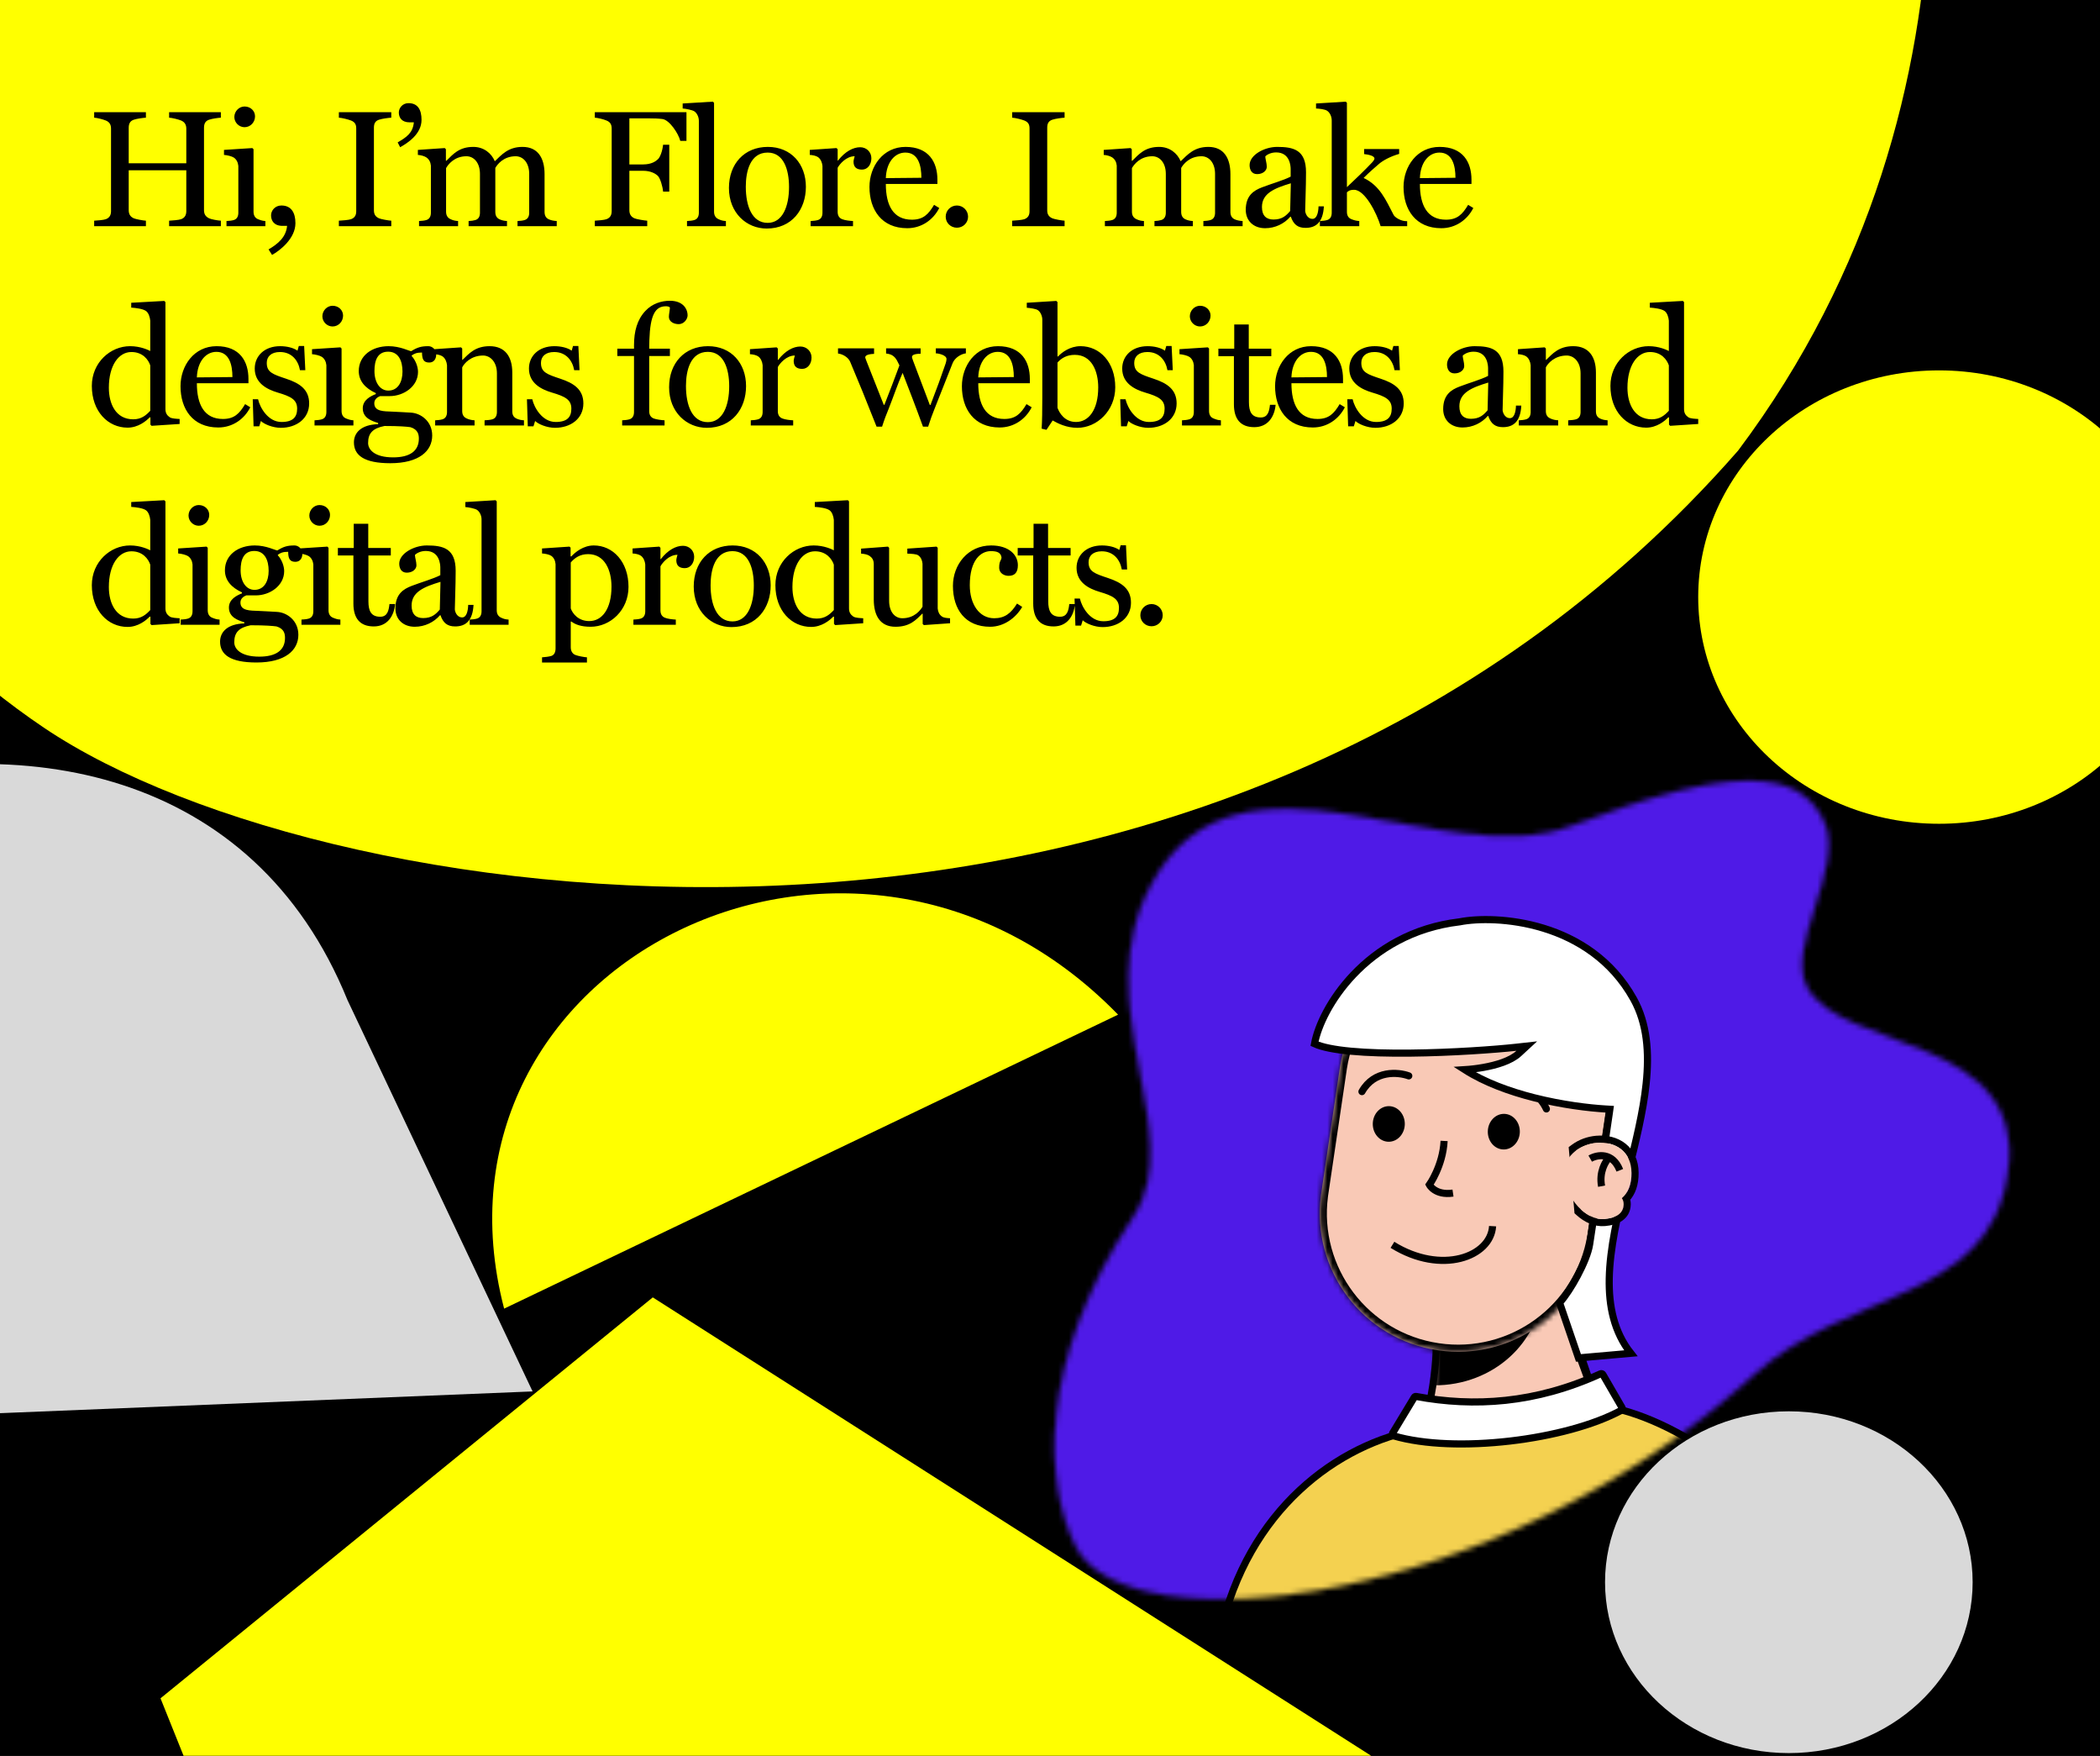 <svg width="390" height="326" viewBox="0 0 390 326" fill="none" xmlns="http://www.w3.org/2000/svg">
<rect x="0" y="0" width="390" height="326" fill="#808080" stroke="none"/>
<g clip-path="url(#clip0_2115_3303)">
<rect width="390" height="326" fill="black"/>
<g clip-path="url(#clip1_2115_3303)">
<rect width="390" height="326.923" transform="translate(0 -0.461)" fill="black"/>
<mask id="mask0_2115_3303" style="mask-type:alpha" maskUnits="userSpaceOnUse" x="195" y="144" width="179" height="153">
<path d="M210.519 225.877C213.094 221.989 213.814 217.585 213.643 212.815C213.493 208.622 212.655 204.142 211.782 199.48C211.663 198.841 211.542 198.198 211.423 197.551C209.444 186.834 207.752 175.236 214.008 163.91C218.019 156.65 223.392 152.932 229.571 151.294C235.753 149.655 242.743 150.096 249.989 151.16C253.059 151.611 256.173 152.173 259.291 152.736C259.852 152.837 260.414 152.939 260.976 153.039C264.654 153.699 268.325 154.332 271.92 154.755C279.109 155.601 285.994 155.607 292.012 153.305C306.576 147.735 317.213 144.979 324.76 144.965C328.532 144.959 331.529 145.638 333.857 146.991C336.184 148.343 337.847 150.37 338.949 153.068C339.775 155.093 339.743 157.512 339.284 160.123C338.833 162.687 337.971 165.431 337.114 168.162L337.067 168.313C336.194 171.093 335.334 173.856 334.927 176.392C334.519 178.929 334.563 181.246 335.507 183.131C337.05 186.215 340.419 188.294 344.524 190.092C346.564 190.986 348.788 191.811 351.065 192.656L351.111 192.673C353.405 193.524 355.751 194.396 358.016 195.378C362.549 197.342 366.755 199.746 369.573 203.306C372.389 206.864 373.823 211.581 372.802 218.18C371.891 224.07 369.587 228.333 366.371 231.665C363.154 234.998 359.023 237.401 354.455 239.567C352.301 240.588 350.052 241.557 347.756 242.545L347.337 242.725C344.896 243.776 342.406 244.855 339.927 246.048C334.971 248.433 330.061 251.276 325.68 255.27C301.706 277.129 272.561 289.776 248.239 294.611C236.078 297.029 225.125 297.493 216.629 296.179C208.131 294.865 202.103 291.776 199.772 287.099C194.11 275.738 192.366 253.286 210.519 225.877Z" fill="#F4D150" stroke="black" stroke-width="0.09"/>
</mask>
<g mask="url(#mask0_2115_3303)">
<rect x="156.102" y="99.525" width="237.498" height="230.953" transform="rotate(-5.891 156.102 99.525)" fill="#4F1AE7"/>
<path d="M260.82 279.029C264.978 272.029 267.272 255.685 267.149 249.284L288.835 237.586L301.628 275.427L260.82 279.029Z" fill="#FC909F" stroke="black" stroke-width="1.322"/>
<mask id="mask1_2115_3303" style="mask-type:alpha" maskUnits="userSpaceOnUse" x="260" y="237" width="42" height="43">
<path d="M260.82 279.029C264.978 272.029 267.272 255.685 267.149 249.284L288.835 237.586L301.628 275.427L260.82 279.029Z" fill="#FFEDEF"/>
</mask>
<g mask="url(#mask1_2115_3303)">
<ellipse cx="19.492" cy="17.84" rx="19.492" ry="17.84" transform="matrix(-0.996 0.088 0.088 0.996 284.629 219.879)" fill="black"/>
</g>
<g clip-path="url(#clip2_2115_3303)">
<path d="M260.095 276.271C264.254 269.271 266.838 256.219 266.715 249.817L288.402 238.119L300.904 272.669L260.095 276.271Z" fill="#F9C9B6" stroke="black" stroke-width="1.322"/>
<mask id="mask2_2115_3303" style="mask-type:alpha" maskUnits="userSpaceOnUse" x="260" y="238" width="42" height="42">
<path d="M260.386 279.562C264.544 272.562 266.838 256.219 266.715 249.817L288.402 238.119L301.194 275.96L260.386 279.562Z" fill="#F9C9B6"/>
</mask>
<g mask="url(#mask2_2115_3303)">
<g style="mix-blend-mode:multiply">
<ellipse cx="19.492" cy="17.84" rx="19.492" ry="17.84" transform="matrix(-0.996 0.088 0.088 0.996 284.637 219.879)" fill="black"/>
</g>
</g>
<mask id="path-9-inside-1_2115_3303" fill="white">
<path fill-rule="evenodd" clip-rule="evenodd" d="M245.311 222.023L245.306 222.022L245.377 221.544L248.798 198.46C248.803 198.426 248.808 198.393 248.813 198.36C248.818 198.326 248.823 198.293 248.828 198.259L248.838 198.189L248.838 198.189C250.997 184.253 264.006 174.653 277.977 176.723C291.949 178.794 301.614 191.754 299.638 205.717L299.639 205.718L296.186 229.02C296.183 229.037 296.181 229.054 296.178 229.072C296.175 229.089 296.173 229.107 296.17 229.124L296.107 229.55L296.103 229.55C293.802 243.319 280.882 252.763 267.013 250.708C253.145 248.653 243.52 235.868 245.311 222.023Z"/>
</mask>
<path fill-rule="evenodd" clip-rule="evenodd" d="M245.311 222.023L245.306 222.022L245.377 221.544L248.798 198.46C248.803 198.426 248.808 198.393 248.813 198.36C248.818 198.326 248.823 198.293 248.828 198.259L248.838 198.189L248.838 198.189C250.997 184.253 264.006 174.653 277.977 176.723C291.949 178.794 301.614 191.754 299.638 205.717L299.639 205.718L296.186 229.02C296.183 229.037 296.181 229.054 296.178 229.072C296.175 229.089 296.173 229.107 296.17 229.124L296.107 229.55L296.103 229.55C293.802 243.319 280.882 252.763 267.013 250.708C253.145 248.653 243.52 235.868 245.311 222.023Z" fill="#F9C9B6"/>
<path d="M245.306 222.022L245.112 223.329L243.805 223.136L243.999 221.828L245.306 222.022ZM245.311 222.023L245.504 220.715L246.788 220.906L246.621 222.192L245.311 222.023ZM245.377 221.544L246.684 221.737L246.684 221.737L245.377 221.544ZM248.798 198.46L250.106 198.648L250.105 198.653L248.798 198.46ZM248.813 198.36L247.505 198.166L247.505 198.166L248.813 198.36ZM248.828 198.259L250.135 198.453L250.134 198.458L248.828 198.259ZM248.838 198.189L247.531 197.996L247.724 196.689L249.031 196.882L248.838 198.189ZM248.838 198.189L250.144 198.392L249.943 199.689L248.645 199.497L248.838 198.189ZM277.977 176.723L278.171 175.416L277.977 176.723ZM299.638 205.717L299.443 207.025L298.146 206.831L298.33 205.532L299.638 205.717ZM299.639 205.718L299.834 204.411L301.14 204.605L300.946 205.911L299.639 205.718ZM296.186 229.02L294.878 228.828L294.878 228.826L296.186 229.02ZM296.17 229.124L294.863 228.931L294.863 228.928L296.17 229.124ZM296.107 229.55L297.414 229.744L297.221 231.051L295.914 230.858L296.107 229.55ZM296.103 229.55L294.799 229.332L295.013 228.053L296.296 228.242L296.103 229.55ZM267.013 250.708L266.82 252.015L266.82 252.015L267.013 250.708ZM245.5 220.715L245.504 220.715L245.117 223.33L245.112 223.329L245.5 220.715ZM246.684 221.737L246.613 222.216L243.999 221.828L244.07 221.35L246.684 221.737ZM250.105 198.653L246.684 221.737L244.07 221.35L247.491 198.266L250.105 198.653ZM247.49 198.271C247.495 198.236 247.5 198.201 247.505 198.166L250.12 198.553C250.115 198.585 250.11 198.617 250.106 198.648L247.49 198.271ZM247.505 198.166C247.511 198.131 247.516 198.096 247.521 198.061L250.134 198.458C250.129 198.49 250.124 198.522 250.12 198.553L247.505 198.166ZM250.145 198.383L250.135 198.453L247.52 198.066L247.531 197.996L250.145 198.383ZM248.645 199.497L248.645 199.497L249.031 196.882L249.032 196.882L248.645 199.497ZM247.532 197.987C249.802 183.333 263.48 173.239 278.171 175.416L277.783 178.031C264.531 176.067 252.192 185.173 250.144 198.392L247.532 197.987ZM278.171 175.416C292.861 177.593 303.024 191.22 300.947 205.903L298.33 205.532C300.204 192.288 291.036 179.994 277.783 178.031L278.171 175.416ZM299.444 207.025L299.443 207.025L299.833 204.41L299.834 204.411L299.444 207.025ZM294.878 228.826L298.332 205.524L300.946 205.911L297.493 229.213L294.878 228.826ZM297.493 229.211C297.491 229.229 297.488 229.247 297.485 229.266L294.871 228.878C294.873 228.862 294.876 228.845 294.878 228.828L297.493 229.211ZM297.485 229.266C297.483 229.284 297.48 229.302 297.477 229.321L294.863 228.928C294.866 228.911 294.868 228.895 294.871 228.878L297.485 229.266ZM294.8 229.357L294.863 228.931L297.477 229.318L297.414 229.744L294.8 229.357ZM296.296 228.242L296.3 228.243L295.914 230.858L295.909 230.857L296.296 228.242ZM297.406 229.767C294.986 244.246 281.402 254.176 266.82 252.015L267.207 249.401C280.362 251.35 292.617 242.392 294.799 229.332L297.406 229.767ZM266.82 252.015C252.237 249.854 242.117 236.411 244 221.853L246.621 222.192C244.922 235.324 254.053 247.452 267.207 249.401L266.82 252.015Z" fill="black" mask="url(#path-9-inside-1_2115_3303)"/>
</g>
<path d="M277.195 227.664C276.866 233.331 267.719 236.792 258.596 231.13" stroke="black" stroke-width="1.322"/>
<path d="M261.631 199.76C259.688 199.047 255.23 198.633 252.934 202.683" stroke="black" stroke-width="1.322" stroke-linecap="round"/>
<path d="M287.186 205.899C286.332 204.013 283.502 200.544 279.004 201.746" stroke="black" stroke-width="1.322" stroke-linecap="round"/>
<path d="M271.118 171.152L271.093 171.157L271.068 171.16C262.314 172.193 255.799 176.288 251.347 180.977C247.082 185.469 244.74 190.473 244.125 193.797C245.529 194.442 247.875 194.896 250.842 195.176C254.078 195.482 257.939 195.574 261.867 195.535C269.723 195.457 277.791 194.861 281.547 194.447L283.542 194.227L282.068 195.589C281.302 196.297 280.247 196.835 279.117 197.248C277.979 197.664 276.72 197.969 275.508 198.186C274.259 198.41 273.035 198.544 272.016 198.608C275.737 200.987 280.354 202.661 284.862 203.806C290.068 205.128 295.071 205.73 298.258 205.914L298.974 205.955L298.874 206.666C298.192 211.511 296.899 219.991 296.032 225.678C295.648 228.201 295.347 230.175 295.22 231.037C294.996 232.568 294.061 234.803 292.952 236.885C291.93 238.805 290.707 240.695 289.639 241.886L293.142 252.128L302.871 251.269C299.758 247.328 298.752 242.544 298.859 237.368C298.974 231.764 300.396 225.622 301.923 219.463C302.073 218.857 302.224 218.251 302.375 217.644C303.768 212.063 305.157 206.496 305.71 201.23C306.323 195.397 305.9 190.026 303.382 185.493C299.305 178.153 292.882 174.25 286.632 172.337C280.369 170.421 274.327 170.521 271.118 171.152Z" fill="white" stroke="black" stroke-width="1.322"/>
<ellipse cx="2.973" cy="3.304" rx="2.973" ry="3.304" transform="matrix(-1 -0.03 -0.03 1 282.352 206.904)" fill="black"/>
<ellipse cx="2.973" cy="3.304" rx="2.973" ry="3.304" transform="matrix(-1 -0.021 -0.021 1 260.961 205.445)" fill="black"/>
<path d="M268.191 211.842C267.953 216.462 265.456 219.972 265.456 219.972C265.456 219.972 266.508 222.011 269.842 221.521" stroke="black" stroke-width="1.322"/>
<path d="M292.048 213.669L292.015 213.301L292.312 213.08C293.474 212.218 294.932 211.673 296.476 211.537C298.332 211.373 300.121 211.795 301.462 212.853C302.818 213.923 303.646 215.59 303.656 217.757C303.667 219.87 303.099 221.475 302.022 222.604C302.147 222.924 302.206 223.276 302.195 223.653C302.162 224.74 301.686 225.563 300.888 226.115C300.127 226.641 299.116 226.892 298.024 226.988C296.221 227.148 294.554 226.317 293.236 225.126L293.043 224.952L293.021 224.694L292.048 213.669Z" stroke="black" stroke-width="1.322"/>
<path fill-rule="evenodd" clip-rule="evenodd" d="M290.54 219.024C290.497 218.81 290.466 218.592 290.446 218.371C290.149 215.008 293.081 212.5 296.534 212.195C299.988 211.89 302.976 213.782 302.995 217.761C303.006 219.974 302.348 221.49 301.205 222.468C301.429 222.788 301.548 223.176 301.534 223.633C301.481 225.39 300.052 226.146 297.966 226.331C294.313 226.653 291.014 222.288 290.54 219.024Z" fill="#F9C9B6"/>
<path d="M295.326 215.122C296.589 214.402 299.457 213.828 300.824 217.29" stroke="black" stroke-width="1.322"/>
<path d="M298.797 214.98C298.137 215.647 296.941 217.632 297.437 220.241" stroke="black" stroke-width="1.322"/>
<path d="M226.588 303.394L335.543 293.777C333.434 284.973 327.286 277.31 319.993 271.576C312.496 265.683 303.879 261.898 297.406 261.011C292.03 260.274 285.838 260.217 278.635 260.853C275.523 261.127 273.143 261.816 270.9 262.645C270.07 262.952 269.237 263.288 268.385 263.631C266.975 264.199 265.513 264.789 263.919 265.306L263.874 265.32L263.828 265.328C248.432 267.976 231.653 280.371 226.588 303.394Z" fill="#F4D150" stroke="black" stroke-width="1.322"/>
<path d="M301.257 261.39L297.676 255.206C297.59 255.059 297.405 255.001 297.25 255.072C285.158 260.592 273.776 261.283 262.994 259.283C262.859 259.257 262.721 259.319 262.65 259.437L258.618 266.112C258.507 266.295 258.593 266.533 258.799 266.593C270.242 269.96 290.931 267.39 301.136 261.839C301.298 261.751 301.35 261.549 301.257 261.39Z" fill="white" stroke="black" stroke-width="1.322"/>
</g>
<ellipse cx="332.213" cy="293.77" rx="34.135" ry="31.731" fill="#D9D9D9"/>
<path d="M322.793 83.662C226.541 193.655 61.692 171.174 8.159 135.116C-45.373 99.059 -80.95 18.77 -80.95 18.77L-34.796 -2.384L346.74 -92.191C359.566 -61.32 372.731 17.07 322.793 83.662Z" fill="#FFFF00"/>
<path d="M29.809 315.329L121.23 240.887L285.578 345.732L55.123 378.387L29.809 315.329Z" fill="#FFFF00"/>
<path d="M64.535 185.692C29.672 99.852 -108.512 155.126 -108.512 222.997L-111.539 266.942L98.91 258.348L64.535 185.692Z" fill="#D9D9D9"/>
<ellipse cx="360.109" cy="110.861" rx="44.727" ry="42.09" fill="#FFFF00"/>
<path d="M93.624 242.977C76.916 178.86 158.708 138.13 207.644 188.394L93.624 242.977Z" fill="#FFFF00"/>
</g>
<path d="M41.017 42H31.407V40.977C31.965 40.946 33.236 40.853 33.639 40.698C34.383 40.419 34.6 39.861 34.6 39.179V31.615H23.905V39.024C23.905 39.706 24.153 40.233 24.866 40.543C25.238 40.698 26.54 40.946 27.098 40.977V42H17.488V40.977C18.046 40.946 19.255 40.853 19.658 40.698C20.402 40.419 20.619 39.861 20.619 39.179V23.896C20.619 23.214 20.402 22.687 19.658 22.377C19.131 22.16 18.046 21.881 17.488 21.85V20.827H27.098V21.85C26.54 21.881 25.424 22.036 24.866 22.222C24.091 22.47 23.905 23.059 23.905 23.741V30.313H34.6V23.896C34.6 23.214 34.352 22.687 33.639 22.377C33.112 22.16 31.965 21.881 31.407 21.85V20.827H41.017V21.85C40.459 21.881 39.405 22.036 38.847 22.222C38.072 22.47 37.886 23.059 37.886 23.741V39.024C37.886 39.706 38.134 40.202 38.847 40.543C39.219 40.729 40.459 40.946 41.017 40.977V42ZM47.363 21.602C47.363 22.687 46.526 23.617 45.41 23.617C44.387 23.617 43.519 22.749 43.519 21.726C43.519 20.672 44.387 19.773 45.41 19.773C46.557 19.773 47.363 20.61 47.363 21.602ZM49.285 42H42.062V41.039C42.62 41.008 42.992 40.977 43.426 40.853C44.015 40.667 44.263 40.171 44.263 39.489V30.809C44.201 30.158 43.922 29.6 43.426 29.259C43.054 29.011 42.155 28.794 41.597 28.763V27.833L46.867 27.492L47.084 27.709V39.303C47.084 39.985 47.363 40.481 47.921 40.698C48.386 40.884 48.727 41.008 49.285 41.039V42ZM54.865 41.442C54.865 44.294 51.982 46.526 50.525 47.332L49.874 46.309C51.61 45.286 53.129 44.046 53.315 41.938H52.478C50.866 41.938 50.339 40.946 50.339 39.985C50.339 39.117 51.052 38.156 52.261 38.156C54.09 38.156 54.865 39.489 54.865 41.442ZM72.666 42H62.932V40.977C63.49 40.946 64.793 40.853 65.195 40.698C65.939 40.419 66.156 39.892 66.156 39.21V23.865C66.156 23.183 65.971 22.687 65.195 22.377C64.638 22.16 63.49 21.881 62.932 21.85V20.827H72.666V21.85C72.109 21.881 70.962 22.036 70.403 22.222C69.629 22.47 69.442 23.028 69.442 23.71V39.055C69.442 39.737 69.691 40.233 70.403 40.543C70.775 40.698 72.109 40.946 72.666 40.977V42ZM78.284 22.253C78.284 24.919 75.68 26.562 74.316 27.337L73.851 26.438C75.494 25.477 76.672 24.702 76.858 22.718H76.083C74.564 22.718 74.068 21.788 74.068 20.889C74.068 20.052 74.75 19.153 75.866 19.153C77.602 19.153 78.284 20.393 78.284 22.253ZM85.074 41.039V42H77.82V41.039C78.378 41.008 78.75 40.977 79.184 40.853C79.773 40.667 80.021 40.171 80.021 39.489V30.747C79.959 30.096 79.68 29.569 79.184 29.228C78.812 28.98 78.161 28.794 77.603 28.763V27.833L82.594 27.492L82.811 27.709V29.848H82.904C84.113 28.67 85.229 27.275 87.895 27.275C89.848 27.275 91.274 28.453 91.894 29.941C93.165 28.732 94.374 27.275 97.04 27.275C99.923 27.275 101.132 29.383 101.132 32.328V39.334C101.132 40.016 101.38 40.481 101.938 40.729C102.372 40.915 102.837 41.008 103.395 41.039V42H96.11V41.039C96.668 41.008 97.009 40.977 97.443 40.853C98.032 40.667 98.28 40.171 98.28 39.489V32.297C98.28 30.158 97.102 29.011 95.769 29.011C93.506 29.011 92.359 30.53 91.987 31.181V39.334C91.987 40.016 92.235 40.481 92.793 40.729C93.227 40.915 93.599 41.008 94.157 41.039V42H87.027V41.039C87.585 41.008 87.864 40.977 88.298 40.853C88.887 40.667 89.135 40.171 89.135 39.489V32.297C89.135 30.158 87.957 29.011 86.624 29.011C84.361 29.011 83.214 30.561 82.842 31.212V39.303C82.842 39.985 83.121 40.45 83.679 40.698C84.144 40.915 84.516 41.008 85.074 41.039ZM127.486 26.159H126.339C125.998 24.795 124.355 22.284 123.022 22.098C122.278 22.005 121.441 21.974 120.449 21.974H116.884V30.53H119.426C121.007 30.53 121.782 29.941 122.185 29.569C122.619 29.166 123.022 28.019 123.146 26.872H124.293V35.583H123.146C123.084 34.684 122.619 33.103 122.185 32.669C121.782 32.266 120.883 31.708 119.426 31.708H116.884V39.024C116.884 39.706 117.132 40.233 117.845 40.543C118.217 40.698 119.643 40.946 120.201 40.977V42H110.467V40.977C111.025 40.946 112.234 40.853 112.637 40.698C113.381 40.419 113.598 39.861 113.598 39.179V23.896C113.598 23.214 113.412 22.687 112.637 22.377C112.048 22.129 111.025 21.881 110.467 21.85V20.827H127.486V26.159ZM134.81 42H127.587V41.039C128.145 41.008 128.517 40.977 128.951 40.853C129.54 40.667 129.788 40.171 129.788 39.489V22.439C129.788 21.726 129.447 21.013 128.951 20.672C128.579 20.424 127.339 20.176 126.781 20.145V19.215L132.392 18.874L132.609 19.091V39.303C132.609 39.985 132.888 40.45 133.446 40.698C133.911 40.915 134.252 41.008 134.81 41.039V42ZM149.665 34.684C149.665 38.9 147.061 42.434 142.38 42.434C138.66 42.434 135.374 39.551 135.374 34.901C135.374 30.406 138.257 27.275 142.597 27.275C146.937 27.275 149.665 30.468 149.665 34.684ZM146.534 34.715C146.534 31.553 145.573 28.329 142.566 28.329C139.342 28.329 138.505 31.77 138.505 34.653C138.505 38.249 139.652 41.38 142.566 41.38C145.325 41.38 146.534 38.342 146.534 34.715ZM161.827 29.383C161.827 30.53 161.145 31.491 160.091 31.491C159.099 31.491 158.51 31.057 158.51 30.003C158.51 29.724 158.696 29.166 158.727 29.011C157.146 29.011 155.937 30.468 155.565 31.15V39.334C155.565 40.016 155.844 40.481 156.402 40.698C156.929 40.915 157.828 41.008 158.417 41.039V42H150.543V41.039C151.101 41.008 151.473 40.977 151.907 40.853C152.496 40.667 152.744 40.171 152.744 39.489V30.809C152.682 30.158 152.403 29.507 151.907 29.166C151.535 28.918 150.946 28.794 150.388 28.763V27.833L155.348 27.492L155.565 27.709V29.817H155.627C156.96 28.112 158.448 27.337 159.75 27.337C160.897 27.337 161.827 28.205 161.827 29.383ZM174.431 38.621C173.315 40.822 171.145 42.372 168.479 42.372C163.705 42.372 161.473 38.9 161.473 34.715C161.473 30.902 163.984 27.275 168.169 27.275C172.509 27.275 174.09 30.127 174.09 33.351V34.157H164.511C164.511 38.156 165.906 40.791 169.347 40.791C171.455 40.791 172.416 39.799 173.47 38.032L174.431 38.621ZM171.114 33.01C171.114 30.778 170.556 28.329 168.138 28.329C166.154 28.329 164.604 30.158 164.511 33.072L171.114 33.01ZM179.784 40.233C179.784 41.38 178.854 42.279 177.707 42.279C176.56 42.279 175.63 41.38 175.63 40.233C175.63 39.086 176.56 38.156 177.707 38.156C178.854 38.156 179.784 39.086 179.784 40.233ZM197.709 42H187.975V40.977C188.533 40.946 189.835 40.853 190.238 40.698C190.982 40.419 191.199 39.892 191.199 39.21V23.865C191.199 23.183 191.013 22.687 190.238 22.377C189.68 22.16 188.533 21.881 187.975 21.85V20.827H197.709V21.85C197.151 21.881 196.004 22.036 195.446 22.222C194.671 22.47 194.485 23.028 194.485 23.71V39.055C194.485 39.737 194.733 40.233 195.446 40.543C195.818 40.698 197.151 40.946 197.709 40.977V42ZM212.448 41.039V42H205.194V41.039C205.752 41.008 206.124 40.977 206.558 40.853C207.147 40.667 207.395 40.171 207.395 39.489V30.747C207.333 30.096 207.054 29.569 206.558 29.228C206.186 28.98 205.535 28.794 204.977 28.763V27.833L209.968 27.492L210.185 27.709V29.848H210.278C211.487 28.67 212.603 27.275 215.269 27.275C217.222 27.275 218.648 28.453 219.268 29.941C220.539 28.732 221.748 27.275 224.414 27.275C227.297 27.275 228.506 29.383 228.506 32.328V39.334C228.506 40.016 228.754 40.481 229.312 40.729C229.746 40.915 230.211 41.008 230.769 41.039V42H223.484V41.039C224.042 41.008 224.383 40.977 224.817 40.853C225.406 40.667 225.654 40.171 225.654 39.489V32.297C225.654 30.158 224.476 29.011 223.143 29.011C220.88 29.011 219.733 30.53 219.361 31.181V39.334C219.361 40.016 219.609 40.481 220.167 40.729C220.601 40.915 220.973 41.008 221.531 41.039V42H214.401V41.039C214.959 41.008 215.238 40.977 215.672 40.853C216.261 40.667 216.509 40.171 216.509 39.489V32.297C216.509 30.158 215.331 29.011 213.998 29.011C211.735 29.011 210.588 30.561 210.216 31.212V39.303C210.216 39.985 210.495 40.45 211.053 40.698C211.518 40.915 211.89 41.008 212.448 41.039ZM239.725 34.033C236.625 34.963 234.362 35.924 234.362 38.435C234.362 40.047 235.168 40.76 236.501 40.76C238.113 40.76 238.857 40.047 239.601 39.179L239.725 34.033ZM245.863 38.311C245.708 41.225 244.437 42.31 242.453 42.31C240.996 42.31 240.221 41.659 239.725 40.233H239.632C238.516 41.535 236.811 42.372 234.951 42.372C232.812 42.372 231.355 41.008 231.355 38.962C231.355 36.296 232.843 35.366 234.393 34.777C236.16 34.095 238.392 33.475 239.694 32.793V31.398C239.694 30.84 239.57 28.298 236.997 28.298C236.005 28.298 235.261 28.732 234.982 29.042C234.982 29.507 235.261 30.282 235.261 30.964C235.261 31.646 234.579 32.328 233.463 32.328C232.44 32.328 232.068 31.491 232.068 30.654C232.068 28.763 234.827 27.275 237.183 27.275C240.252 27.275 242.546 27.833 242.546 31.987C242.546 34.777 242.391 38.094 242.391 39.117C242.391 39.489 242.732 40.636 243.755 40.636C244.561 40.636 244.84 39.458 244.871 38.311H245.863ZM261.333 42H256.404C255.691 39.613 253.49 35.242 251.475 35.242C250.669 35.242 250.39 35.49 250.142 35.707V39.334C250.142 40.016 250.421 40.481 250.979 40.698C251.444 40.884 251.878 41.008 252.436 41.039V42H245.12V41.039C245.678 41.008 246.05 40.977 246.484 40.853C247.073 40.667 247.321 40.171 247.321 39.489V22.377C247.321 21.633 246.98 20.92 246.484 20.579C246.05 20.269 244.965 20.176 244.407 20.145V19.215L249.925 18.874L250.142 19.091V34.746C251.537 33.444 253.552 31.522 254.854 30.127C255.009 29.972 255.257 29.631 255.257 29.445C255.257 28.918 254.141 28.701 253.335 28.608V27.678H259.845V28.577C258.202 29.042 256.807 29.817 256.094 30.437C255.257 31.15 254.265 32.018 253.242 33.041C256.28 34.467 257.396 37.195 258.791 39.861C259.039 40.326 259.597 40.636 260.124 40.853C260.651 41.07 261.209 41.07 261.333 41.07V42ZM273.616 38.621C272.5 40.822 270.33 42.372 267.664 42.372C262.89 42.372 260.658 38.9 260.658 34.715C260.658 30.902 263.169 27.275 267.354 27.275C271.694 27.275 273.275 30.127 273.275 33.351V34.157H263.696C263.696 38.156 265.091 40.791 268.532 40.791C270.64 40.791 271.601 39.799 272.655 38.032L273.616 38.621ZM270.299 33.01C270.299 30.778 269.741 28.329 267.323 28.329C265.339 28.329 263.789 30.158 263.696 33.072L270.299 33.01ZM27.904 76.272V67.84C27.563 66.817 26.54 65.36 24.401 65.36C22.045 65.36 20.216 67.84 20.216 71.994C20.216 75.001 21.518 77.853 24.742 77.853C26.23 77.853 27.098 77.14 27.904 76.272ZM33.36 78.721L28.152 79.062L27.935 78.845V77.512L27.811 77.481C27.129 78.194 25.641 79.403 23.688 79.403C20.061 79.403 17.054 76.396 17.054 71.653C17.054 67.313 20.495 64.275 24.153 64.275C26.106 64.275 27.532 64.988 27.904 65.174V59.532C27.842 58.881 27.594 58.075 27.098 57.734C26.509 57.331 25.269 57.176 24.37 57.114V56.215L30.508 55.874L30.725 56.091V75.962C30.725 76.706 31.035 77.14 31.531 77.481C31.903 77.729 32.802 77.76 33.36 77.791V78.721ZM46.482 75.621C45.366 77.822 43.196 79.372 40.53 79.372C35.756 79.372 33.524 75.9 33.524 71.715C33.524 67.902 36.035 64.275 40.22 64.275C44.56 64.275 46.141 67.127 46.141 70.351V71.157H36.562C36.562 75.156 37.957 77.791 41.398 77.791C43.506 77.791 44.467 76.799 45.521 75.032L46.482 75.621ZM43.165 70.01C43.165 67.778 42.607 65.329 40.189 65.329C38.205 65.329 36.655 67.158 36.562 70.072L43.165 70.01ZM57.415 74.908C57.415 77.729 55.059 79.434 52.145 79.434C50.626 79.434 48.983 78.721 48.456 78.163L48.146 79.155H47.092L46.937 74.133H47.929C48.27 75.683 49.789 78.349 52.269 78.349C54.439 78.349 55.183 77.419 55.183 75.869C55.183 74.195 54.005 73.606 51.587 72.893C49.603 72.304 47.309 71.157 47.309 68.429C47.309 66.073 49.138 64.275 52.021 64.275C53.23 64.275 54.47 64.554 55.245 65.112L55.493 64.244H56.485L56.702 68.739H55.71C55.4 66.941 54.191 65.36 51.99 65.36C50.378 65.36 49.541 66.197 49.541 67.375C49.541 69.111 50.626 69.483 53.137 70.32C55.679 71.157 57.415 72.335 57.415 74.908ZM63.713 58.602C63.713 59.687 62.876 60.617 61.76 60.617C60.737 60.617 59.869 59.749 59.869 58.726C59.869 57.672 60.737 56.773 61.76 56.773C62.907 56.773 63.713 57.61 63.713 58.602ZM65.635 79H58.412V78.039C58.97 78.008 59.342 77.977 59.776 77.853C60.365 77.667 60.613 77.171 60.613 76.489V67.809C60.551 67.158 60.272 66.6 59.776 66.259C59.404 66.011 58.505 65.794 57.947 65.763V64.833L63.217 64.492L63.434 64.709V76.303C63.434 76.985 63.713 77.481 64.271 77.698C64.736 77.884 65.077 78.008 65.635 78.039V79ZM74.749 68.987C74.749 67.034 74.036 65.298 72.083 65.298C70.099 65.298 69.541 66.941 69.541 68.894C69.541 71.002 70.564 72.521 72.114 72.521C73.943 72.521 74.749 70.878 74.749 68.987ZM81.011 65.794C81.011 66.693 80.546 67.313 79.709 67.313C78.686 67.313 78.376 66.724 78.376 65.453C77.353 65.453 76.919 65.67 76.454 66.011V66.104C77.198 66.91 77.632 68.119 77.632 69.049C77.632 71.777 74.935 73.544 72.393 73.544H70.595C70.099 73.73 69.51 74.133 69.51 74.877C69.51 76.427 71.308 76.365 72.827 76.427C73.726 76.458 75.648 76.582 76.299 76.613C78.128 76.706 80.267 78.194 80.267 80.86C80.267 83.743 77.818 86.006 72.486 86.006C67.588 86.006 65.728 84.518 65.728 82.131C65.728 80.364 67.061 78.845 70.223 78.752V78.535C69.014 78.163 67.371 77.605 67.371 75.807C67.371 74.288 68.766 73.575 69.789 73.172V72.986C67.836 72.087 66.627 70.754 66.627 68.894C66.627 66.011 69.107 64.275 72.176 64.275C74.315 64.275 76.051 65.205 76.361 65.205C77.508 64.492 78.221 64.275 79.554 64.275C80.298 64.275 81.011 64.926 81.011 65.794ZM77.787 81.449C77.787 80.736 77.663 79.744 76.206 79.31C75.524 79.217 74.191 79.093 71.401 79.093C69.2 79.527 68.363 80.457 68.363 82.255C68.363 83.495 69.572 84.921 73.013 84.921C76.02 84.921 77.787 83.805 77.787 81.449ZM97.308 79H89.992V78.039C90.55 78.008 91.015 77.977 91.449 77.853C92.038 77.667 92.286 77.171 92.286 76.489V69.328C92.286 67.189 91.046 66.011 89.713 66.011C87.45 66.011 86.179 67.499 85.838 68.212V76.334C85.838 77.016 86.117 77.45 86.675 77.698C87.14 77.915 87.605 78.008 88.132 78.039V79H80.816V78.039C81.374 78.008 81.746 77.977 82.18 77.853C82.769 77.667 83.017 77.171 83.017 76.489V67.809C82.955 67.158 82.676 66.507 82.18 66.166C81.808 65.918 81.219 65.794 80.661 65.763V64.833L85.621 64.492L85.838 64.709V66.817H85.9C87.078 65.67 88.256 64.275 90.922 64.275C93.805 64.275 95.138 66.228 95.138 69.173V76.365C95.138 77.047 95.386 77.481 95.944 77.729C96.378 77.915 96.75 78.008 97.308 78.039V79ZM108.34 74.908C108.34 77.729 105.984 79.434 103.07 79.434C101.551 79.434 99.908 78.721 99.381 78.163L99.071 79.155H98.017L97.862 74.133H98.854C99.195 75.683 100.714 78.349 103.194 78.349C105.364 78.349 106.108 77.419 106.108 75.869C106.108 74.195 104.93 73.606 102.512 72.893C100.528 72.304 98.234 71.157 98.234 68.429C98.234 66.073 100.063 64.275 102.946 64.275C104.155 64.275 105.395 64.554 106.17 65.112L106.418 64.244H107.41L107.627 68.739H106.635C106.325 66.941 105.116 65.36 102.915 65.36C101.303 65.36 100.466 66.197 100.466 67.375C100.466 69.111 101.551 69.483 104.062 70.32C106.604 71.157 108.34 72.335 108.34 74.908ZM127.696 58.571C127.696 59.16 127.107 60.183 126.022 60.183C125.309 60.183 124.224 59.842 124.224 58.788C124.224 58.323 124.41 57.548 124.41 57.083C124.224 56.897 123.914 56.866 123.666 56.866C121.713 56.866 120.752 58.416 120.597 63.159C120.597 63.624 120.566 64.213 120.566 64.74H124.41V66.104H120.566V76.334C120.566 77.016 120.845 77.481 121.403 77.698C121.868 77.884 122.86 78.008 123.418 78.039V79H115.544V78.039C116.102 78.008 116.474 77.977 116.908 77.853C117.497 77.667 117.745 77.171 117.745 76.489V66.104H114.645V64.74H117.745V64.089C117.745 61.516 118.334 59.346 119.853 57.734C121.124 56.37 122.829 55.843 124.41 55.843C126.735 55.843 127.696 57.238 127.696 58.571ZM138.553 71.684C138.553 75.9 135.949 79.434 131.268 79.434C127.548 79.434 124.262 76.551 124.262 71.901C124.262 67.406 127.145 64.275 131.485 64.275C135.825 64.275 138.553 67.468 138.553 71.684ZM135.422 71.715C135.422 68.553 134.461 65.329 131.454 65.329C128.23 65.329 127.393 68.77 127.393 71.653C127.393 75.249 128.54 78.38 131.454 78.38C134.213 78.38 135.422 75.342 135.422 71.715ZM150.715 66.383C150.715 67.53 150.033 68.491 148.979 68.491C147.987 68.491 147.398 68.057 147.398 67.003C147.398 66.724 147.584 66.166 147.615 66.011C146.034 66.011 144.825 67.468 144.453 68.15V76.334C144.453 77.016 144.732 77.481 145.29 77.698C145.817 77.915 146.716 78.008 147.305 78.039V79H139.431V78.039C139.989 78.008 140.361 77.977 140.795 77.853C141.384 77.667 141.632 77.171 141.632 76.489V67.809C141.57 67.158 141.291 66.507 140.795 66.166C140.423 65.918 139.834 65.794 139.276 65.763V64.833L144.236 64.492L144.453 64.709V66.817H144.515C145.848 65.112 147.336 64.337 148.638 64.337C149.785 64.337 150.715 65.205 150.715 66.383ZM165.024 75.931C164.59 76.985 164.249 77.853 163.815 79.217H162.792C160.591 73.668 159.692 71.436 157.894 67.189C157.553 66.352 156.499 65.732 155.631 65.639V64.678H162.327V65.701C161.614 65.732 160.684 65.856 160.684 66.352C160.684 66.383 160.746 66.631 160.901 67.003C161.521 68.584 162.823 71.87 164.125 75.156H164.249C165.21 72.676 166.14 70.32 167.039 67.84C166.946 67.654 166.853 67.437 166.605 66.972C166.078 66.011 165.427 65.732 164.559 65.639V64.678H170.976V65.67C170.263 65.701 169.364 65.763 169.364 66.29C169.364 66.321 169.426 66.631 169.581 67.003C170.17 68.584 171.503 72.118 172.681 75.187H172.805C174.045 71.963 174.758 70.01 175.626 67.468C175.719 67.189 175.781 66.848 175.781 66.662C175.781 65.918 174.262 65.608 173.797 65.608V64.678H179.377V65.608C178.509 65.701 177.3 66.414 176.897 67.468C175.533 70.878 174.944 72.397 173.549 75.931C173.115 77.016 172.805 77.853 172.371 79.217H171.41C170.046 75.466 168.806 72.273 167.628 69.235C166.729 71.25 165.923 73.668 165.024 75.931ZM191.597 75.621C190.481 77.822 188.311 79.372 185.645 79.372C180.871 79.372 178.639 75.9 178.639 71.715C178.639 67.902 181.15 64.275 185.335 64.275C189.675 64.275 191.256 67.127 191.256 70.351V71.157H181.677C181.677 75.156 183.072 77.791 186.513 77.791C188.621 77.791 189.582 76.799 190.636 75.032L191.597 75.621ZM188.28 70.01C188.28 67.778 187.722 65.329 185.304 65.329C183.32 65.329 181.77 67.158 181.677 70.072L188.28 70.01ZM203.956 71.932C203.956 68.925 202.747 65.887 199.616 65.887C198.128 65.887 197.136 66.476 196.392 67.313V75.714C196.733 76.675 197.725 78.349 199.833 78.349C202.189 78.349 203.956 76.086 203.956 71.932ZM207.118 71.901C207.118 76.241 203.739 79.434 200.081 79.434C198.035 79.434 196.423 78.597 195.493 78.07L194.346 79.806L193.447 79.589C193.54 78.349 193.571 76.086 193.571 73.854V59.346C193.571 58.695 193.23 57.889 192.734 57.579C192.362 57.331 191.246 57.176 190.688 57.145V56.215L196.175 55.874L196.392 56.091V66.166L196.485 66.197C197.198 65.422 198.717 64.275 200.67 64.275C204.235 64.275 207.118 67.251 207.118 71.901ZM218.516 74.908C218.516 77.729 216.16 79.434 213.246 79.434C211.727 79.434 210.084 78.721 209.557 78.163L209.247 79.155H208.193L208.038 74.133H209.03C209.371 75.683 210.89 78.349 213.37 78.349C215.54 78.349 216.284 77.419 216.284 75.869C216.284 74.195 215.106 73.606 212.688 72.893C210.704 72.304 208.41 71.157 208.41 68.429C208.41 66.073 210.239 64.275 213.122 64.275C214.331 64.275 215.571 64.554 216.346 65.112L216.594 64.244H217.586L217.803 68.739H216.811C216.501 66.941 215.292 65.36 213.091 65.36C211.479 65.36 210.642 66.197 210.642 67.375C210.642 69.111 211.727 69.483 214.238 70.32C216.78 71.157 218.516 72.335 218.516 74.908ZM224.814 58.602C224.814 59.687 223.977 60.617 222.861 60.617C221.838 60.617 220.97 59.749 220.97 58.726C220.97 57.672 221.838 56.773 222.861 56.773C224.008 56.773 224.814 57.61 224.814 58.602ZM226.736 79H219.513V78.039C220.071 78.008 220.443 77.977 220.877 77.853C221.466 77.667 221.714 77.171 221.714 76.489V67.809C221.652 67.158 221.373 66.6 220.877 66.259C220.505 66.011 219.606 65.794 219.048 65.763V64.833L224.318 64.492L224.535 64.709V76.303C224.535 76.985 224.814 77.481 225.372 77.698C225.837 77.884 226.178 78.008 226.736 78.039V79ZM236.904 75.156C236.687 77.45 235.416 79.31 232.936 79.31C230.394 79.31 229.154 77.822 229.154 75.063V66.135H226.271V64.74H229.216V60.245H231.913V64.74H236.098V66.135H231.944V74.66C231.944 76.427 232.44 77.512 234.145 77.512C235.478 77.512 235.726 76.334 235.85 75.156H236.904ZM249.758 75.621C248.642 77.822 246.472 79.372 243.806 79.372C239.032 79.372 236.8 75.9 236.8 71.715C236.8 67.902 239.311 64.275 243.496 64.275C247.836 64.275 249.417 67.127 249.417 70.351V71.157H239.838C239.838 75.156 241.233 77.791 244.674 77.791C246.782 77.791 247.743 76.799 248.797 75.032L249.758 75.621ZM246.441 70.01C246.441 67.778 245.883 65.329 243.465 65.329C241.481 65.329 239.931 67.158 239.838 70.072L246.441 70.01ZM260.691 74.908C260.691 77.729 258.335 79.434 255.421 79.434C253.902 79.434 252.259 78.721 251.732 78.163L251.422 79.155H250.368L250.213 74.133H251.205C251.546 75.683 253.065 78.349 255.545 78.349C257.715 78.349 258.459 77.419 258.459 75.869C258.459 74.195 257.281 73.606 254.863 72.893C252.879 72.304 250.585 71.157 250.585 68.429C250.585 66.073 252.414 64.275 255.297 64.275C256.506 64.275 257.746 64.554 258.521 65.112L258.769 64.244H259.761L259.978 68.739H258.986C258.676 66.941 257.467 65.36 255.266 65.36C253.654 65.36 252.817 66.197 252.817 67.375C252.817 69.111 253.902 69.483 256.413 70.32C258.955 71.157 260.691 72.335 260.691 74.908ZM276.39 71.033C273.29 71.963 271.027 72.924 271.027 75.435C271.027 77.047 271.833 77.76 273.166 77.76C274.778 77.76 275.522 77.047 276.266 76.179L276.39 71.033ZM282.528 75.311C282.373 78.225 281.102 79.31 279.118 79.31C277.661 79.31 276.886 78.659 276.39 77.233H276.297C275.181 78.535 273.476 79.372 271.616 79.372C269.477 79.372 268.02 78.008 268.02 75.962C268.02 73.296 269.508 72.366 271.058 71.777C272.825 71.095 275.057 70.475 276.359 69.793V68.398C276.359 67.84 276.235 65.298 273.662 65.298C272.67 65.298 271.926 65.732 271.647 66.042C271.647 66.507 271.926 67.282 271.926 67.964C271.926 68.646 271.244 69.328 270.128 69.328C269.105 69.328 268.733 68.491 268.733 67.654C268.733 65.763 271.492 64.275 273.848 64.275C276.917 64.275 279.211 64.833 279.211 68.987C279.211 71.777 279.056 75.094 279.056 76.117C279.056 76.489 279.397 77.636 280.42 77.636C281.226 77.636 281.505 76.458 281.536 75.311H282.528ZM298.556 79H291.24V78.039C291.798 78.008 292.263 77.977 292.697 77.853C293.286 77.667 293.534 77.171 293.534 76.489V69.328C293.534 67.189 292.294 66.011 290.961 66.011C288.698 66.011 287.427 67.499 287.086 68.212V76.334C287.086 77.016 287.365 77.45 287.923 77.698C288.388 77.915 288.853 78.008 289.38 78.039V79H282.064V78.039C282.622 78.008 282.994 77.977 283.428 77.853C284.017 77.667 284.265 77.171 284.265 76.489V67.809C284.203 67.158 283.924 66.507 283.428 66.166C283.056 65.918 282.467 65.794 281.909 65.763V64.833L286.869 64.492L287.086 64.709V66.817H287.148C288.326 65.67 289.504 64.275 292.17 64.275C295.053 64.275 296.386 66.228 296.386 69.173V76.365C296.386 77.047 296.634 77.481 297.192 77.729C297.626 77.915 297.998 78.008 298.556 78.039V79ZM309.929 76.272V67.84C309.588 66.817 308.565 65.36 306.426 65.36C304.07 65.36 302.241 67.84 302.241 71.994C302.241 75.001 303.543 77.853 306.767 77.853C308.255 77.853 309.123 77.14 309.929 76.272ZM315.385 78.721L310.177 79.062L309.96 78.845V77.512L309.836 77.481C309.154 78.194 307.666 79.403 305.713 79.403C302.086 79.403 299.079 76.396 299.079 71.653C299.079 67.313 302.52 64.275 306.178 64.275C308.131 64.275 309.557 64.988 309.929 65.174V59.532C309.867 58.881 309.619 58.075 309.123 57.734C308.534 57.331 307.294 57.176 306.395 57.114V56.215L312.533 55.874L312.75 56.091V75.962C312.75 76.706 313.06 77.14 313.556 77.481C313.928 77.729 314.827 77.76 315.385 77.791V78.721ZM27.904 113.272V104.84C27.563 103.817 26.54 102.36 24.401 102.36C22.045 102.36 20.216 104.84 20.216 108.994C20.216 112.001 21.518 114.853 24.742 114.853C26.23 114.853 27.098 114.14 27.904 113.272ZM33.36 115.721L28.152 116.062L27.935 115.845V114.512L27.811 114.481C27.129 115.194 25.641 116.403 23.688 116.403C20.061 116.403 17.054 113.396 17.054 108.653C17.054 104.313 20.495 101.275 24.153 101.275C26.106 101.275 27.532 101.988 27.904 102.174V96.532C27.842 95.881 27.594 95.075 27.098 94.734C26.509 94.331 25.269 94.176 24.37 94.114V93.215L30.508 92.874L30.725 93.091V112.962C30.725 113.706 31.035 114.14 31.531 114.481C31.903 114.729 32.802 114.76 33.36 114.791V115.721ZM38.856 95.602C38.856 96.687 38.019 97.617 36.903 97.617C35.88 97.617 35.012 96.749 35.012 95.726C35.012 94.672 35.88 93.773 36.903 93.773C38.05 93.773 38.856 94.61 38.856 95.602ZM40.778 116H33.555V115.039C34.113 115.008 34.485 114.977 34.919 114.853C35.508 114.667 35.756 114.171 35.756 113.489V104.809C35.694 104.158 35.415 103.6 34.919 103.259C34.547 103.011 33.648 102.794 33.09 102.763V101.833L38.36 101.492L38.577 101.709V113.303C38.577 113.985 38.856 114.481 39.414 114.698C39.879 114.884 40.22 115.008 40.778 115.039V116ZM49.892 105.987C49.892 104.034 49.179 102.298 47.226 102.298C45.242 102.298 44.684 103.941 44.684 105.894C44.684 108.002 45.707 109.521 47.257 109.521C49.086 109.521 49.892 107.878 49.892 105.987ZM56.154 102.794C56.154 103.693 55.689 104.313 54.852 104.313C53.829 104.313 53.519 103.724 53.519 102.453C52.496 102.453 52.062 102.67 51.597 103.011V103.104C52.341 103.91 52.775 105.119 52.775 106.049C52.775 108.777 50.078 110.544 47.536 110.544H45.738C45.242 110.73 44.653 111.133 44.653 111.877C44.653 113.427 46.451 113.365 47.97 113.427C48.869 113.458 50.791 113.582 51.442 113.613C53.271 113.706 55.41 115.194 55.41 117.86C55.41 120.743 52.961 123.006 47.629 123.006C42.731 123.006 40.871 121.518 40.871 119.131C40.871 117.364 42.204 115.845 45.366 115.752V115.535C44.157 115.163 42.514 114.605 42.514 112.807C42.514 111.288 43.909 110.575 44.932 110.172V109.986C42.979 109.087 41.77 107.754 41.77 105.894C41.77 103.011 44.25 101.275 47.319 101.275C49.458 101.275 51.194 102.205 51.504 102.205C52.651 101.492 53.364 101.275 54.697 101.275C55.441 101.275 56.154 101.926 56.154 102.794ZM52.93 118.449C52.93 117.736 52.806 116.744 51.349 116.31C50.667 116.217 49.334 116.093 46.544 116.093C44.343 116.527 43.506 117.457 43.506 119.255C43.506 120.495 44.715 121.921 48.156 121.921C51.163 121.921 52.93 120.805 52.93 118.449ZM61.291 95.602C61.291 96.687 60.454 97.617 59.338 97.617C58.315 97.617 57.447 96.749 57.447 95.726C57.447 94.672 58.315 93.773 59.338 93.773C60.485 93.773 61.291 94.61 61.291 95.602ZM63.213 116H55.99V115.039C56.548 115.008 56.92 114.977 57.354 114.853C57.943 114.667 58.191 114.171 58.191 113.489V104.809C58.129 104.158 57.85 103.6 57.354 103.259C56.982 103.011 56.083 102.794 55.525 102.763V101.833L60.795 101.492L61.012 101.709V113.303C61.012 113.985 61.291 114.481 61.849 114.698C62.314 114.884 62.655 115.008 63.213 115.039V116ZM73.382 112.156C73.165 114.45 71.894 116.31 69.413 116.31C66.871 116.31 65.632 114.822 65.632 112.063V103.135H62.748V101.74H65.694V97.245H68.391V101.74H72.576V103.135H68.421V111.66C68.421 113.427 68.918 114.512 70.623 114.512C71.956 114.512 72.204 113.334 72.328 112.156H73.382ZM81.803 108.033C78.703 108.963 76.44 109.924 76.44 112.435C76.44 114.047 77.246 114.76 78.579 114.76C80.191 114.76 80.935 114.047 81.679 113.179L81.803 108.033ZM87.941 112.311C87.786 115.225 86.515 116.31 84.531 116.31C83.074 116.31 82.299 115.659 81.803 114.233H81.71C80.594 115.535 78.889 116.372 77.029 116.372C74.89 116.372 73.433 115.008 73.433 112.962C73.433 110.296 74.921 109.366 76.471 108.777C78.238 108.095 80.47 107.475 81.772 106.793V105.398C81.772 104.84 81.648 102.298 79.075 102.298C78.083 102.298 77.339 102.732 77.06 103.042C77.06 103.507 77.339 104.282 77.339 104.964C77.339 105.646 76.657 106.328 75.541 106.328C74.518 106.328 74.146 105.491 74.146 104.654C74.146 102.763 76.905 101.275 79.261 101.275C82.33 101.275 84.624 101.833 84.624 105.987C84.624 108.777 84.469 112.094 84.469 113.117C84.469 113.489 84.81 114.636 85.833 114.636C86.639 114.636 86.918 113.458 86.949 112.311H87.941ZM94.452 116H87.229V115.039C87.787 115.008 88.159 114.977 88.593 114.853C89.182 114.667 89.43 114.171 89.43 113.489V96.439C89.43 95.726 89.089 95.013 88.593 94.672C88.221 94.424 86.981 94.176 86.423 94.145V93.215L92.034 92.874L92.251 93.091V113.303C92.251 113.985 92.53 114.45 93.088 114.698C93.553 114.915 93.894 115.008 94.452 115.039V116ZM113.561 108.932C113.561 105.925 112.352 102.887 109.221 102.887C107.733 102.887 106.741 103.569 105.997 104.437V112.962C106.338 113.923 107.392 115.318 109.438 115.318C111.794 115.318 113.561 113.086 113.561 108.932ZM116.723 108.963C116.723 113.303 113.344 116.372 109.686 116.372C107.888 116.372 106.834 115.938 106.121 115.411H105.997V120.185C105.997 120.867 106.307 121.394 106.865 121.611C107.33 121.797 108.446 122.014 109.004 122.045V123.006H100.665V122.045C101.223 122.014 101.936 121.921 102.37 121.797C102.959 121.611 103.176 121.053 103.176 120.371V104.747C103.114 104.096 102.866 103.538 102.37 103.197C101.998 102.949 101.223 102.794 100.665 102.763V101.833L105.749 101.492L105.966 101.678V103.29L106.09 103.321C106.803 102.546 108.322 101.275 110.275 101.275C113.84 101.275 116.723 104.313 116.723 108.963ZM128.917 103.383C128.917 104.53 128.235 105.491 127.181 105.491C126.189 105.491 125.6 105.057 125.6 104.003C125.6 103.724 125.786 103.166 125.817 103.011C124.236 103.011 123.027 104.468 122.655 105.15V113.334C122.655 114.016 122.934 114.481 123.492 114.698C124.019 114.915 124.918 115.008 125.507 115.039V116H117.633V115.039C118.191 115.008 118.563 114.977 118.997 114.853C119.586 114.667 119.834 114.171 119.834 113.489V104.809C119.772 104.158 119.493 103.507 118.997 103.166C118.625 102.918 118.036 102.794 117.478 102.763V101.833L122.438 101.492L122.655 101.709V103.817H122.717C124.05 102.112 125.538 101.337 126.84 101.337C127.987 101.337 128.917 102.205 128.917 103.383ZM143.126 108.684C143.126 112.9 140.522 116.434 135.841 116.434C132.121 116.434 128.835 113.551 128.835 108.901C128.835 104.406 131.718 101.275 136.058 101.275C140.398 101.275 143.126 104.468 143.126 108.684ZM139.995 108.715C139.995 105.553 139.034 102.329 136.027 102.329C132.803 102.329 131.966 105.77 131.966 108.653C131.966 112.249 133.113 115.38 136.027 115.38C138.786 115.38 139.995 112.342 139.995 108.715ZM154.854 113.272V104.84C154.513 103.817 153.49 102.36 151.351 102.36C148.995 102.36 147.166 104.84 147.166 108.994C147.166 112.001 148.468 114.853 151.692 114.853C153.18 114.853 154.048 114.14 154.854 113.272ZM160.31 115.721L155.102 116.062L154.885 115.845V114.512L154.761 114.481C154.079 115.194 152.591 116.403 150.638 116.403C147.011 116.403 144.004 113.396 144.004 108.653C144.004 104.313 147.445 101.275 151.103 101.275C153.056 101.275 154.482 101.988 154.854 102.174V96.532C154.792 95.881 154.544 95.075 154.048 94.734C153.459 94.331 152.219 94.176 151.32 94.114V93.215L157.458 92.874L157.675 93.091V112.962C157.675 113.706 157.985 114.14 158.481 114.481C158.853 114.729 159.752 114.76 160.31 114.791V115.721ZM176.439 115.721L171.572 116.062L171.355 115.845V113.954H171.262C170.084 115.132 168.968 116.372 166.302 116.372C163.419 116.372 162.272 114.233 162.272 111.319V104.747C162.272 103.972 161.962 103.538 161.466 103.197C161.094 102.949 160.474 102.825 159.916 102.794V101.864L164.907 101.492L165.124 101.709V111.536C165.124 113.675 166.24 114.791 167.573 114.791C169.836 114.791 170.921 113.303 171.324 112.652V104.654C171.262 104.003 171.014 103.445 170.518 103.104C170.146 102.856 169.309 102.825 168.503 102.794V101.864L173.928 101.492L174.145 101.709V112.993C174.207 113.644 174.455 114.14 174.951 114.481C175.323 114.729 175.881 114.76 176.439 114.791V115.721ZM189.839 112.683C188.661 114.729 186.429 116.372 183.887 116.372C179.268 116.372 176.974 113.148 176.974 108.777C176.974 104.871 179.733 101.275 184.073 101.275C187.359 101.275 189.033 103.011 189.033 104.933C189.033 106.266 188.475 106.917 187.297 106.917C186.677 106.917 185.561 106.576 185.561 105.367C185.561 104.065 185.995 104.065 185.995 103.476C185.84 102.577 185.158 102.329 184.011 102.329C182.151 102.329 180.105 103.972 180.105 108.653C180.105 112.156 181.841 114.791 184.631 114.791C186.615 114.791 187.762 113.861 188.878 112.063L189.839 112.683ZM199.634 112.156C199.417 114.45 198.146 116.31 195.666 116.31C193.124 116.31 191.884 114.822 191.884 112.063V103.135H189.001V101.74H191.946V97.245H194.643V101.74H198.828V103.135H194.674V111.66C194.674 113.427 195.17 114.512 196.875 114.512C198.208 114.512 198.456 113.334 198.58 112.156H199.634ZM210.039 111.908C210.039 114.729 207.683 116.434 204.769 116.434C203.25 116.434 201.607 115.721 201.08 115.163L200.77 116.155H199.716L199.561 111.133H200.553C200.894 112.683 202.413 115.349 204.893 115.349C207.063 115.349 207.807 114.419 207.807 112.869C207.807 111.195 206.629 110.606 204.211 109.893C202.227 109.304 199.933 108.157 199.933 105.429C199.933 103.073 201.762 101.275 204.645 101.275C205.854 101.275 207.094 101.554 207.869 102.112L208.117 101.244H209.109L209.326 105.739H208.334C208.024 103.941 206.815 102.36 204.614 102.36C203.002 102.36 202.165 103.197 202.165 104.375C202.165 106.111 203.25 106.483 205.761 107.32C208.303 108.157 210.039 109.335 210.039 111.908ZM215.934 114.233C215.934 115.38 215.004 116.279 213.857 116.279C212.71 116.279 211.78 115.38 211.78 114.233C211.78 113.086 212.71 112.156 213.857 112.156C215.004 112.156 215.934 113.086 215.934 114.233Z" fill="black"/>
</g>
<defs>
<clipPath id="clip0_2115_3303">
<rect width="390" height="326" fill="white"/>
</clipPath>
<clipPath id="clip1_2115_3303">
<rect width="390" height="326.923" fill="white" transform="translate(0 -0.461)"/>
</clipPath>
<clipPath id="clip2_2115_3303">
<rect width="66.076" height="105.722" fill="white" transform="matrix(-0.996 0.088 0.088 0.996 301.496 166.65)"/>
</clipPath>
</defs>
</svg>
